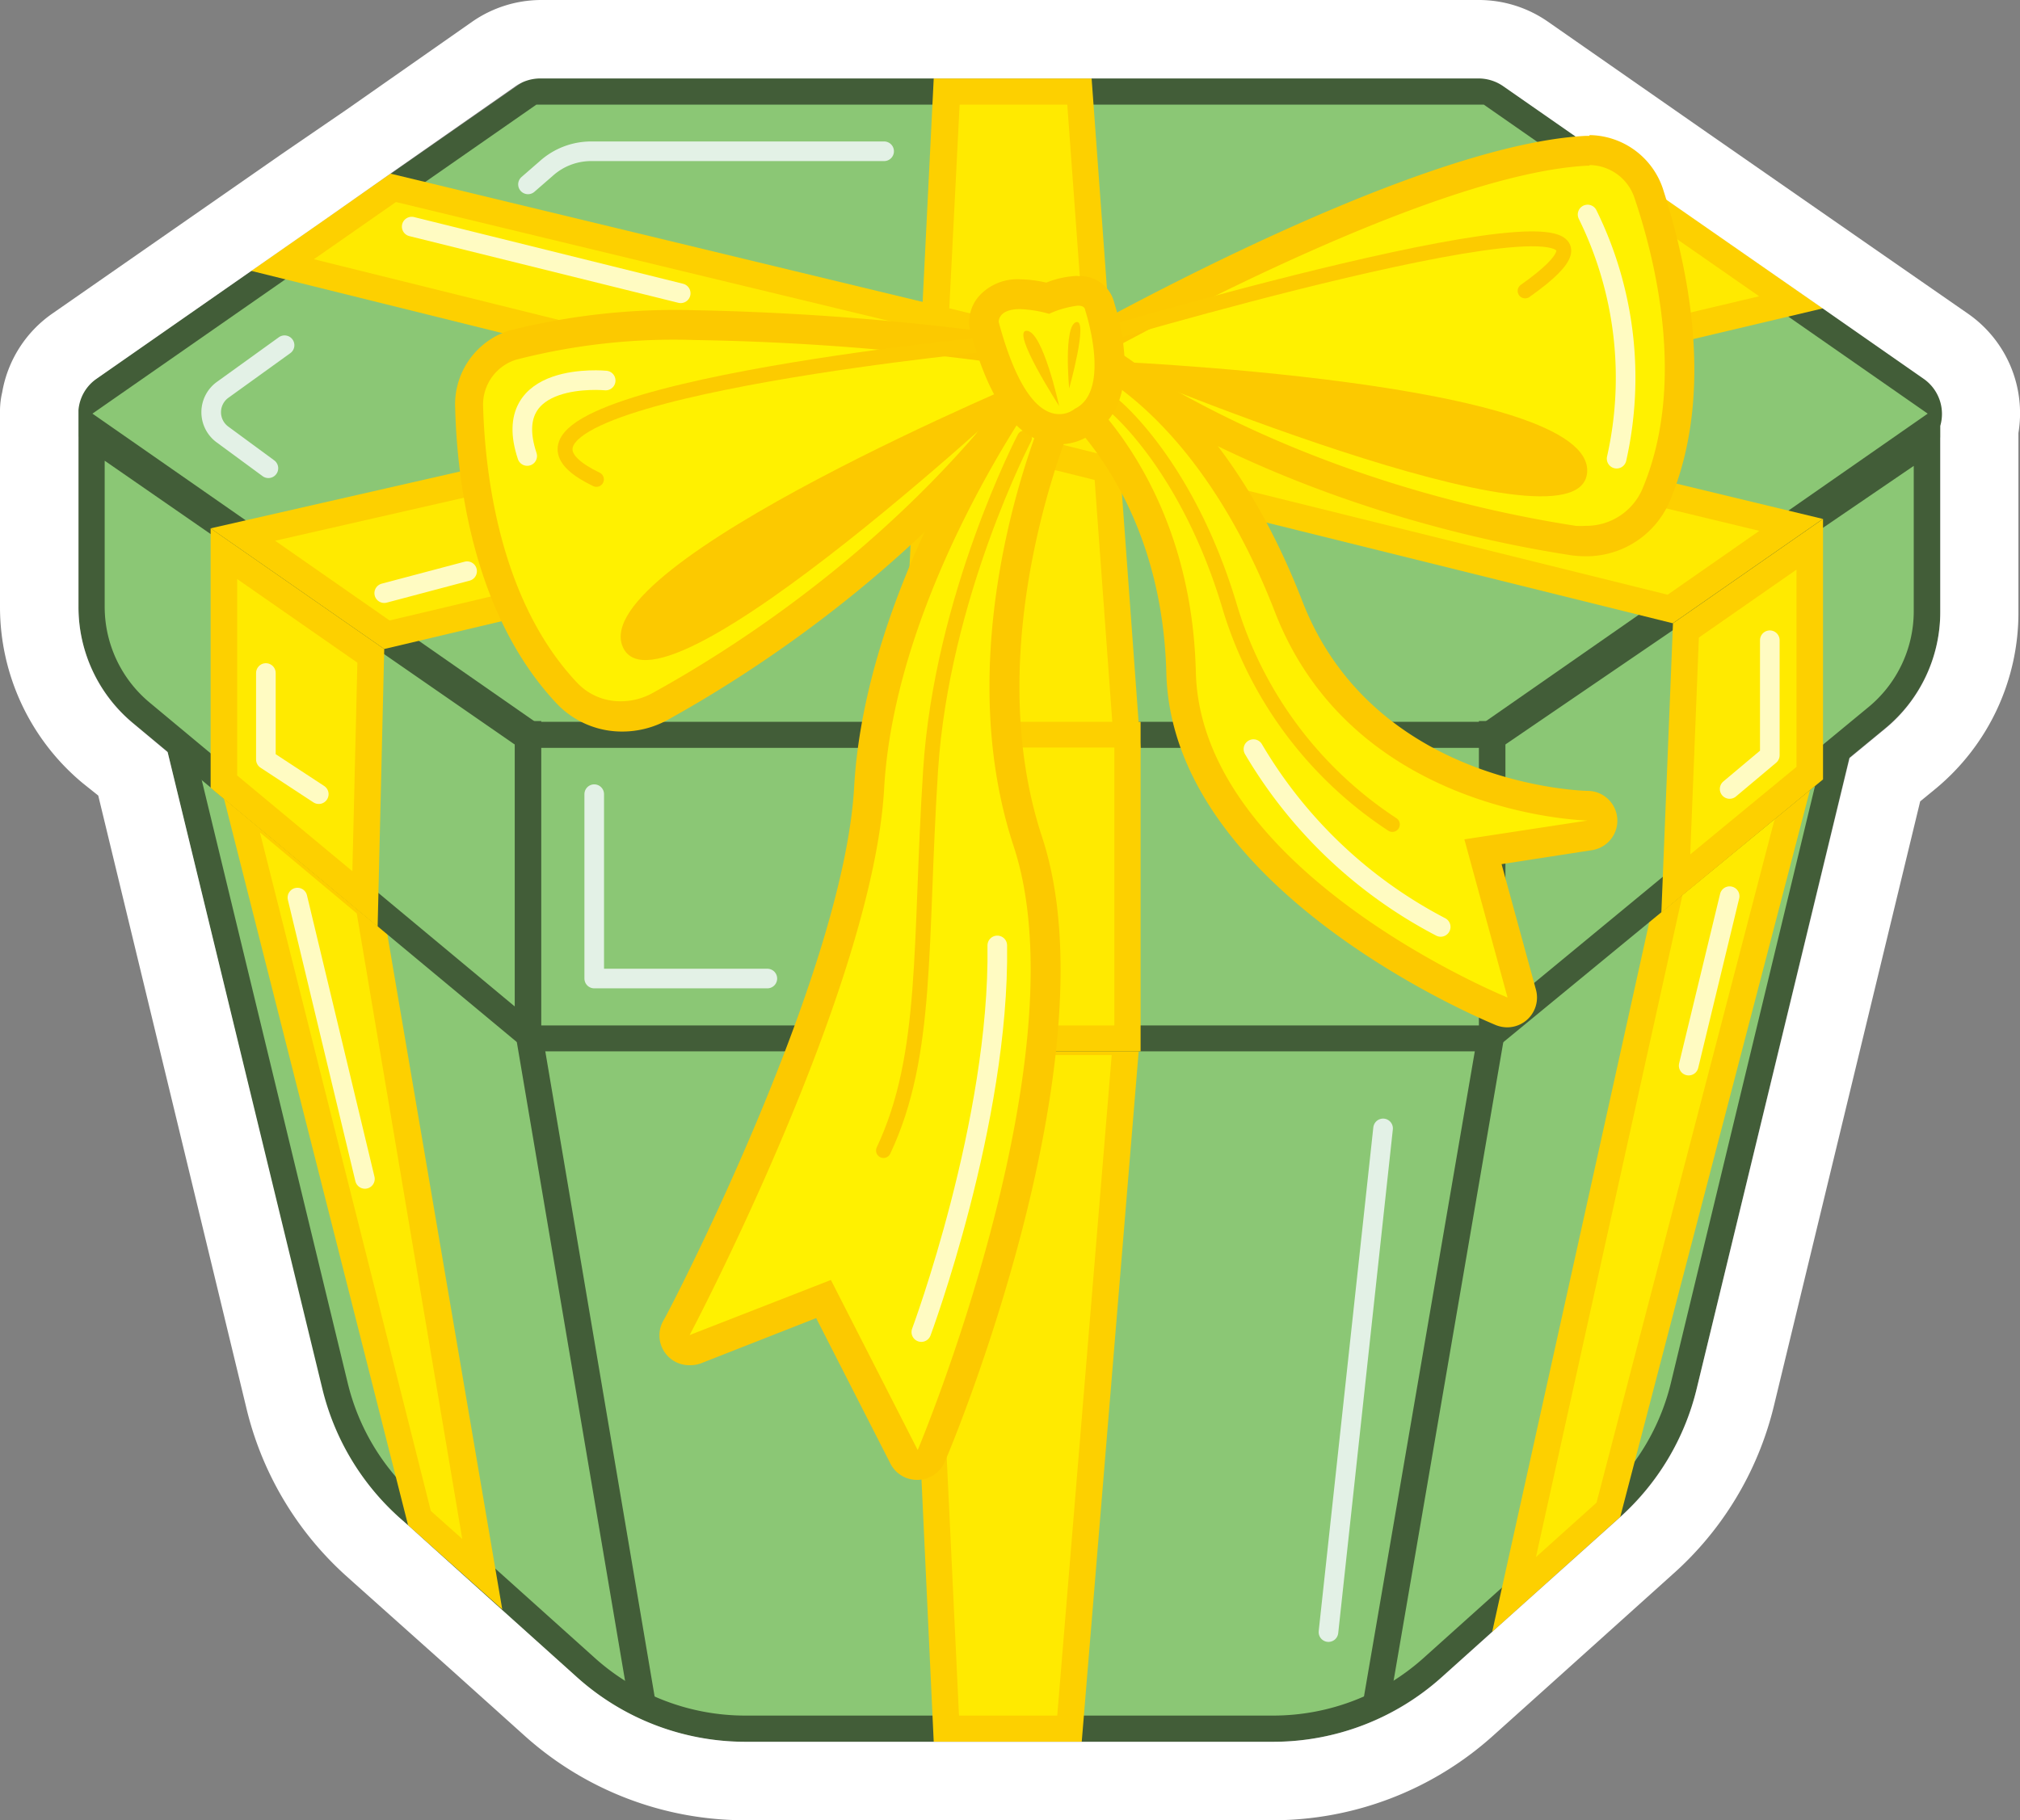 <svg xmlns="http://www.w3.org/2000/svg" viewBox="0 0 128.7 116"><rect x="0" y="0" width="128.7" height="116" fill="#808080" stroke="none"/><defs><style>.b6814301-1083-4473-a5c9-c8633d467dd1,.f5349ecc-607b-4fb3-ad09-88fe767569dc{fill:#8bc775;}.b493b0e7-1261-4eb0-a57e-d05045028488{fill:#425d38;}.a1b4bfa5-a799-4edd-ae0e-5836e9d3080b{fill:#ffea00;}.aa340373-911b-44df-9c23-62bb80585812{fill:#fdd000;}.a7c29f7c-7ee1-4920-8419-cbadb332f8b4,.b25aba19-19a8-4e7c-adf7-b961b6970373,.b9479b92-bad0-48e1-ad4d-247b04f66e13,.bb2eb739-42cf-4ab3-a8cd-06c34d882ca2{fill:none;}.b9479b92-bad0-48e1-ad4d-247b04f66e13,.f5349ecc-607b-4fb3-ad09-88fe767569dc{stroke:#425d38;stroke-miterlimit:10;stroke-width:1.69px;}.a2bf8139-f3b4-49f1-9395-f975862b1b60{fill:#fff;}.a70ab771-00db-4200-9529-b376406ec088{fill:#fff100;}.ffeef09e-0e59-4e33-b8b6-c4040ee5314f{fill:#fcc900;}.b25aba19-19a8-4e7c-adf7-b961b6970373{stroke:#fccb00;stroke-width:0.95px;}.a7c29f7c-7ee1-4920-8419-cbadb332f8b4,.b25aba19-19a8-4e7c-adf7-b961b6970373,.bb2eb739-42cf-4ab3-a8cd-06c34d882ca2{stroke-linecap:round;stroke-linejoin:round;}.a7c29f7c-7ee1-4920-8419-cbadb332f8b4{stroke:#e3f1e6;}.a7c29f7c-7ee1-4920-8419-cbadb332f8b4,.bb2eb739-42cf-4ab3-a8cd-06c34d882ca2{stroke-width:1.25px;}.bb2eb739-42cf-4ab3-a8cd-06c34d882ca2{stroke:#fffbc2;}</style></defs><title>六角</title><g id="e87c261c-d43d-4cb9-84f3-649741173a57" data-name="圖層 2"><g id="bb1e159e-7d65-48d5-a5bd-eea330fa7fcc" data-name="圖層 1"><path class="b6814301-1083-4473-a5c9-c8633d467dd1" d="M47.49,110.17a15.17,15.17,0,0,1-10.16-3.89L25.94,96.05a15.21,15.21,0,0,1-4.62-7.74L10.51,43.6H118.1L107.28,88.32a15.14,15.14,0,0,1-4.61,7.73L91.28,106.28a15.2,15.2,0,0,1-10.16,3.89Z"/><path class="b493b0e7-1261-4eb0-a57e-d05045028488" d="M117,44.45,106.46,88.12a14.32,14.32,0,0,1-4.36,7.3L90.71,105.65a14.35,14.35,0,0,1-9.59,3.68H47.49a14.35,14.35,0,0,1-9.6-3.68L26.5,95.42a14.3,14.3,0,0,1-4.35-7.3L11.58,44.45H117m2.15-1.69H9.43L20.5,88.51a16.09,16.09,0,0,0,4.88,8.17l11.38,10.23A16.1,16.1,0,0,0,47.49,111H81.12a16.06,16.06,0,0,0,10.72-4.11l11.39-10.23a16.07,16.07,0,0,0,4.87-8.17l11.07-45.75Z"/><polygon class="a1b4bfa5-a799-4edd-ae0e-5836e9d3080b" points="60.3 110.17 58.25 66.39 71.75 66.39 68.14 110.17 60.3 110.17"/><path class="aa340373-911b-44df-9c23-62bb80585812" d="M70.83,67.24l-3.47,42.09H61.1l-2-42.09H70.83m1.84-1.69H57.37L59.49,111h9.43l3.75-45.47Z"/><polygon class="a1b4bfa5-a799-4edd-ae0e-5836e9d3080b" points="106.51 56.23 114.53 49.95 102.48 96.22 96.46 101.62 106.51 56.23"/><path class="aa340373-911b-44df-9c23-62bb80585812" d="M113.08,52.15,101.72,95.76l-3.86,3.47,9.41-42.53,5.81-4.55m2.9-4.41-10.23,8L95.07,104l8.16-7.33L116,47.74Z"/><polygon class="a1b4bfa5-a799-4edd-ae0e-5836e9d3080b" points="26.71 96.74 15.1 50.73 23.51 57.77 30.69 100.31 26.71 96.74"/><path class="aa340373-911b-44df-9c23-62bb80585812" d="M16.56,53.05l6.17,5.16,6.72,39.86-2-1.78L16.56,53.05M13.64,48.4,26,97.2l6,5.36L24.3,57.32,13.64,48.4Z"/><path class="b6814301-1083-4473-a5c9-c8633d467dd1" d="M34.12,46.89a.69.69,0,0,1-.39-.12L5.22,26.92a.67.67,0,0,1,0-1.12L33.73,6a.69.69,0,0,1,.39-.12H94.59A.69.69,0,0,1,95,6L123.5,25.8a.69.69,0,0,1,0,1.12L95,46.77a.69.69,0,0,1-.39.12Z"/><path class="b493b0e7-1261-4eb0-a57e-d05045028488" d="M94.54,6.67l28.28,19.69L94.54,46.05H34.17L5.89,26.36,34.17,6.67H94.54m0-1.69H34.12a1.53,1.53,0,0,0-.87.28L4.73,25.11a1.53,1.53,0,0,0,0,2.51L33.25,47.46a1.53,1.53,0,0,0,.87.28H94.59a1.5,1.5,0,0,0,.87-.28L124,27.62a1.53,1.53,0,0,0,0-2.51L95.46,5.26A1.5,1.5,0,0,0,94.59,5Z"/><path class="b6814301-1083-4473-a5c9-c8633d467dd1" d="M34,66.19,9,45.42a8.78,8.78,0,0,1-3.16-6.75V27.75l27.55,19h62l27.45-18.72V39a8.78,8.78,0,0,1-3.2,6.78L94.77,66.19Z"/><path class="b493b0e7-1261-4eb0-a57e-d05045028488" d="M6.67,29.36l26,18,.44.3H95.59l.43-.29,25.91-17.68V39A7.92,7.92,0,0,1,119,45.1L94.46,65.35H34.25L9.53,44.77a7.94,7.94,0,0,1-2.86-6.1V29.36M5,26.14V38.67a9.62,9.62,0,0,0,3.47,7.4L33.64,67H95.07L120.12,46.4a9.62,9.62,0,0,0,3.5-7.43V26.47L95.07,46H33.64L5,26.14Z"/><polyline class="b9479b92-bad0-48e1-ad4d-247b04f66e13" points="33.64 45.95 33.64 65.55 40.93 108.58"/><line class="f5349ecc-607b-4fb3-ad09-88fe767569dc" x1="95.07" y1="45.95" x2="95.07" y2="65.55"/><line class="b9479b92-bad0-48e1-ad4d-247b04f66e13" x1="95.07" y1="65.55" x2="87.68" y2="108.58"/><polygon class="a1b4bfa5-a799-4edd-ae0e-5836e9d3080b" points="15.48 34.06 105.79 13.47 114.11 19.27 24.65 40.45 15.48 34.06"/><path class="aa340373-911b-44df-9c23-62bb80585812" d="M105.61,14.38l6.47,4.5L24.82,39.54l-7.29-5.08,88.08-20.08m.36-1.81L13.42,33.67l11.06,7.69,91.67-21.71L106,12.57Z"/><polygon class="a1b4bfa5-a799-4edd-ae0e-5836e9d3080b" points="58.25 46.89 60.3 5.83 68.77 5.83 71.76 46.89 58.25 46.89"/><path class="aa340373-911b-44df-9c23-62bb80585812" d="M68,6.67l2.87,39.38H59.14l2-39.38H68M69.55,5H59.49L57.37,47.74h15.3L69.55,5Z"/><polygon class="a1b4bfa5-a799-4edd-ae0e-5836e9d3080b" points="18.02 16.89 25.08 11.97 114.12 33.45 106.42 38.81 18.02 16.89"/><path class="aa340373-911b-44df-9c23-62bb80585812" d="M25.25,12.88l86.84,20.95-5.84,4.07L20,16.52l5.22-3.64m-.34-1.82L16,17.26l90.58,22.46,9.56-6.65-91.24-22Z"/><rect class="a1b4bfa5-a799-4edd-ae0e-5836e9d3080b" x="58.21" y="46.79" width="13.61" height="19.4"/><path class="aa340373-911b-44df-9c23-62bb80585812" d="M71,47.64V65.35H59.06V47.64H71M72.67,46H57.37V67h15.3V46Z"/><polygon class="a1b4bfa5-a799-4edd-ae0e-5836e9d3080b" points="107.42 40.18 115.3 34.69 115.3 49.27 106.77 56.3 107.42 40.18"/><path class="aa340373-911b-44df-9c23-62bb80585812" d="M114.46,36.3V48.87l-6.77,5.58.55-13.82,6.22-4.33m1.69-3.23-9.56,6.65-.74,18.44,10.3-8.49V33.07Z"/><polygon class="a1b4bfa5-a799-4edd-ae0e-5836e9d3080b" points="14.27 49.81 14.27 35.28 23.62 41.79 23.25 57.29 14.27 49.81"/><path class="aa340373-911b-44df-9c23-62bb80585812" d="M15.11,36.9l7.66,5.33-.32,13.29-7.34-6.1V36.9m-1.69-3.23V50.21l10.64,8.85.42-17.7L13.42,33.67Z"/><path class="a2bf8139-f3b4-49f1-9395-f975862b1b60" d="M94.21,5a2.77,2.77,0,0,1,1.56.49l10.2,7.1,10.18,7.08,6.41,4.47a2.73,2.73,0,0,1,1.06,3V39a9.62,9.62,0,0,1-3.5,7.43l-2.28,1.88L108.1,88.51a16.07,16.07,0,0,1-4.87,8.17L95.07,104l-3.23,2.9A16.07,16.07,0,0,1,81.12,111H47.49a16.06,16.06,0,0,1-10.72-4.11l-4.84-4.35L26,97.2l-.59-.52a16.14,16.14,0,0,1-4.87-8.17L10.68,47.93,8.45,46.07A9.62,9.62,0,0,1,5,38.67V26.14H5a2.7,2.7,0,0,1,1.15-2L20.88,13.87l4-2.81,8-5.59A2.8,2.8,0,0,1,34.5,5H94.21m0-5H34.5a7.73,7.73,0,0,0-4.41,1.38L22.06,7,18,9.78,3.31,20A7.7,7.7,0,0,0,.14,25,5.23,5.23,0,0,0,0,26.14V38.67A14.6,14.6,0,0,0,5.26,49.9l1,.8,9.43,39A20.94,20.94,0,0,0,22,100.38l.59.53,6,5.36,4.84,4.35A21,21,0,0,0,47.49,116H81.12a21,21,0,0,0,14-5.38l3.23-2.9,8.16-7.34A20.94,20.94,0,0,0,113,89.68l9.34-38.61,1-.82A14.55,14.55,0,0,0,128.6,39V27.59A7.72,7.72,0,0,0,125.4,20L119,15.56,108.81,8.48,98.62,1.38A7.7,7.7,0,0,0,94.21,0Z"/><path class="a70ab771-00db-4200-9529-b376406ec088" d="M39.6,45.64a4.68,4.68,0,0,1-3.46-1.47C31,38.73,30,30.41,29.9,25.94a4,4,0,0,1,2.78-4A41.51,41.51,0,0,1,44.3,20.72a166.79,166.79,0,0,1,22.92,2C59.12,34.45,48,41.69,42,45a5.1,5.1,0,0,1-2.44.63Z"/><path class="ffeef09e-0e59-4e33-b8b6-c4040ee5314f" d="M44.3,21.67a160.81,160.81,0,0,1,21.25,1.75c-7.89,10.85-18.26,17.6-24,20.76a4.17,4.17,0,0,1-2,.51,3.77,3.77,0,0,1-2.77-1.17c-4.93-5.22-5.87-13.27-6-17.6a3,3,0,0,1,2.11-3A40.29,40.29,0,0,1,44.3,21.67m0-1.9a43.15,43.15,0,0,0-11.91,1.31A4.94,4.94,0,0,0,29,26c.12,4.61,1.13,13.18,6.49,18.86a5.73,5.73,0,0,0,4.16,1.76,6,6,0,0,0,2.9-.75c5.93-3.28,18-11.05,26.33-23.84A171.62,171.62,0,0,0,44.3,19.77Z"/><path class="ffeef09e-0e59-4e33-b8b6-c4040ee5314f" d="M66.34,23.83S37.25,35.9,39.69,41.25,66.34,23.83,66.34,23.83Z"/><path class="a70ab771-00db-4200-9529-b376406ec088" d="M101,34.46a4.9,4.9,0,0,1-.77-.05c-6.78-1-19.68-4-31.34-12.22,4.9-2.7,22.56-12.11,32.16-12.62h.21A4,4,0,0,1,105,12.32c1.43,4.23,3.39,12.37.45,19.26A4.83,4.83,0,0,1,101,34.46Z"/><path class="ffeef09e-0e59-4e33-b8b6-c4040ee5314f" d="M101.27,10.52a3.05,3.05,0,0,1,2.87,2.1c1.39,4.11,3.29,12,.48,18.59a3.89,3.89,0,0,1-3.61,2.3,4.21,4.21,0,0,1-.62,0c-6.46-1-18.52-3.73-29.67-11.19,6.17-3.34,21.71-11.3,30.39-11.76h.16m0-1.9H101c-11.53.61-33.87,13.47-33.87,13.47,12.27,9.11,26.26,12.23,33,13.26a7,7,0,0,0,.91.06A5.78,5.78,0,0,0,106.36,32c3.07-7.19,1-15.58-.42-20a5,5,0,0,0-4.67-3.39Z"/><path class="ffeef09e-0e59-4e33-b8b6-c4040ee5314f" d="M70.12,23s31.47,1.25,31,7.11S70.12,23,70.12,23Z"/><path class="a70ab771-00db-4200-9529-b376406ec088" d="M58.47,93.36a.94.94,0,0,1-.84-.52L52.49,82.77,44.31,86A.83.83,0,0,1,44,86a.93.93,0,0,1-.71-.32.94.94,0,0,1-.14-1.07c.12-.22,11.56-22.1,12.26-34.44.72-12.82,9.8-25.47,10.19-26a1,1,0,0,1,.77-.39h.15a1,1,0,0,1,.75.65l.36,1.11a.94.94,0,0,1,0,.68c-.06.14-6.33,14.44-2.07,27.36,4.49,13.63-5.7,38.12-6.14,39.16a.94.94,0,0,1-.84.58Z"/><path class="ffeef09e-0e59-4e33-b8b6-c4040ee5314f" d="M66.34,24.76l.36,1.11s-6.55,14.61-2.12,28.05-6.11,38.49-6.11,38.49L52.94,81.57l-9,3.51S55.61,63,56.33,50.26s10-25.5,10-25.5m0-1.9a1.92,1.92,0,0,0-1.54.78c-.39.54-9.63,13.41-10.37,26.51-.68,12.13-12,33.83-12.15,34A1.9,1.9,0,0,0,44,87a1.87,1.87,0,0,0,.69-.13L52,84l4.75,9.31a1.9,1.9,0,0,0,1.69,1h.07a1.92,1.92,0,0,0,1.69-1.16C60.67,92.1,71,67.28,66.39,53.33c-4.15-12.6,2-26.55,2-26.68a1.94,1.94,0,0,0,.08-1.36l-.36-1.11a1.92,1.92,0,0,0-1.51-1.3l-.3,0Z"/><path class="a70ab771-00db-4200-9529-b376406ec088" d="M96.05,64.52a.86.86,0,0,1-.36-.07c-.82-.33-20.13-8.33-20.45-21.6C75,30.65,67.63,25,67.55,24.93a.94.94,0,0,1-.18-1.33l.71-.93a.93.93,0,0,1,.75-.37,1,1,0,0,1,.34.06c.31.12,7.81,3.05,13,16.28,4.74,12.22,18.91,12.68,19,12.68a1,1,0,0,1,.13,1.89l-6.81,1.06,2.47,9a.94.94,0,0,1-.28,1A1,1,0,0,1,96.05,64.52Z"/><path class="ffeef09e-0e59-4e33-b8b6-c4040ee5314f" d="M68.83,23.25S76.19,26,81.23,39s19.92,13.29,19.92,13.29L93.3,53.49l2.75,10.08S76.5,55.63,76.19,42.82s-8.07-18.64-8.07-18.64l.71-.93m0-1.9a1.9,1.9,0,0,0-1.51.74l-.7.93a1.88,1.88,0,0,0-.38,1.41A1.92,1.92,0,0,0,67,25.69c.28.22,7,5.53,7.31,17.18.33,13.89,20.19,22.12,21,22.46a2,2,0,0,0,.72.14,1.9,1.9,0,0,0,1.83-2.4l-2.19-8,5.75-.89a1.9,1.9,0,0,0-.25-3.78c-.55,0-13.68-.47-18.19-12.08-5.28-13.62-13.17-16.7-13.5-16.82a1.93,1.93,0,0,0-.67-.12Z"/><path class="b25aba19-19a8-4e7c-adf7-b961b6970373" d="M65.27,27.91S60,38,59.29,49.09s-.12,18.12-3,24.23"/><path class="b25aba19-19a8-4e7c-adf7-b961b6970373" d="M71,25.87s4.73,3.84,7.41,13a25.33,25.33,0,0,0,10.3,13.67"/><path class="b25aba19-19a8-4e7c-adf7-b961b6970373" d="M71,21.13s38.59-11.35,26.17-2.59"/><path class="b25aba19-19a8-4e7c-adf7-b961b6970373" d="M62.3,22S27.42,25.46,38,30.55"/><path class="a70ab771-00db-4200-9529-b376406ec088" d="M67.51,27.34c-2,0-3.6-2.21-4.77-6.57a.57.57,0,0,1,0-.18,1.66,1.66,0,0,1,.43-1.17A2.45,2.45,0,0,1,65,18.75a7.36,7.36,0,0,1,1.78.25,6,6,0,0,1,1.9-.47,1.3,1.3,0,0,1,1.38,1c.28.88,1.72,5.82-1.08,7.31A2.51,2.51,0,0,1,67.51,27.34Z"/><path class="ffeef09e-0e59-4e33-b8b6-c4040ee5314f" d="M68.69,19.48c.25,0,.43.08.45.29,0,0,1.71,5.13-.66,6.28a1.56,1.56,0,0,1-1,.34c-1,0-2.52-.93-3.85-5.87,0,0-.06-.82,1.35-.82a7.59,7.59,0,0,1,1.86.3,6.21,6.21,0,0,1,1.82-.52m0-1.9h0a6,6,0,0,0-2,.43A8,8,0,0,0,65,17.8a3.3,3.3,0,0,0-2.56,1,2.54,2.54,0,0,0-.69,1.88,2,2,0,0,0,.06.35c.49,1.8,2,7.28,5.69,7.28a3.41,3.41,0,0,0,2-.63c3.32-1.81,1.92-7,1.5-8.36a2.23,2.23,0,0,0-2.3-1.72Z"/><path class="ffeef09e-0e59-4e33-b8b6-c4040ee5314f" d="M67.48,25.87s-3.1-4.79-2.07-4.79S67.48,25.87,67.48,25.87Z"/><path class="ffeef09e-0e59-4e33-b8b6-c4040ee5314f" d="M68.12,24.76s1.25-4.48.44-4.23S68.12,24.76,68.12,24.76Z"/><line class="a7c29f7c-7ee1-4920-8419-cbadb332f8b4" x1="88.12" y1="71.91" x2="84.64" y2="104.01"/><polyline class="a7c29f7c-7ee1-4920-8419-cbadb332f8b4" points="37.86 50.61 37.86 62.36 48.89 62.36"/><path class="a7c29f7c-7ee1-4920-8419-cbadb332f8b4" d="M56.33,9.64H37.66a4.28,4.28,0,0,0-2.87,1.11l-1.15,1"/><path class="a7c29f7c-7ee1-4920-8419-cbadb332f8b4" d="M18.13,22l-3.94,2.84a1.76,1.76,0,0,0,0,2.86l2.91,2.14"/><path class="bb2eb739-42cf-4ab3-a8cd-06c34d882ca2" d="M101.15,13.67A23.53,23.53,0,0,1,103,29.23"/><path class="bb2eb739-42cf-4ab3-a8cd-06c34d882ca2" d="M38.59,24.25s-6.83-.67-5,4.81"/><line class="bb2eb739-42cf-4ab3-a8cd-06c34d882ca2" x1="26.23" y1="14.44" x2="43.37" y2="18.69"/><line class="bb2eb739-42cf-4ab3-a8cd-06c34d882ca2" x1="24.48" y1="37.8" x2="29.76" y2="36.4"/><polyline class="bb2eb739-42cf-4ab3-a8cd-06c34d882ca2" points="16.94 42.89 16.94 48.4 20.31 50.61"/><polyline class="bb2eb739-42cf-4ab3-a8cd-06c34d882ca2" points="112.76 40.8 112.76 48.13 110.2 50.28"/><line class="bb2eb739-42cf-4ab3-a8cd-06c34d882ca2" x1="18.95" y1="57.2" x2="23.25" y2="75.13"/><line class="bb2eb739-42cf-4ab3-a8cd-06c34d882ca2" x1="110.2" y1="57.11" x2="107.59" y2="67.91"/><path class="bb2eb739-42cf-4ab3-a8cd-06c34d882ca2" d="M58.7,84.89s5-13.42,4.84-24.64"/><path class="bb2eb739-42cf-4ab3-a8cd-06c34d882ca2" d="M79.86,47.74A29.85,29.85,0,0,0,91.79,59.07"/></g></g></svg>